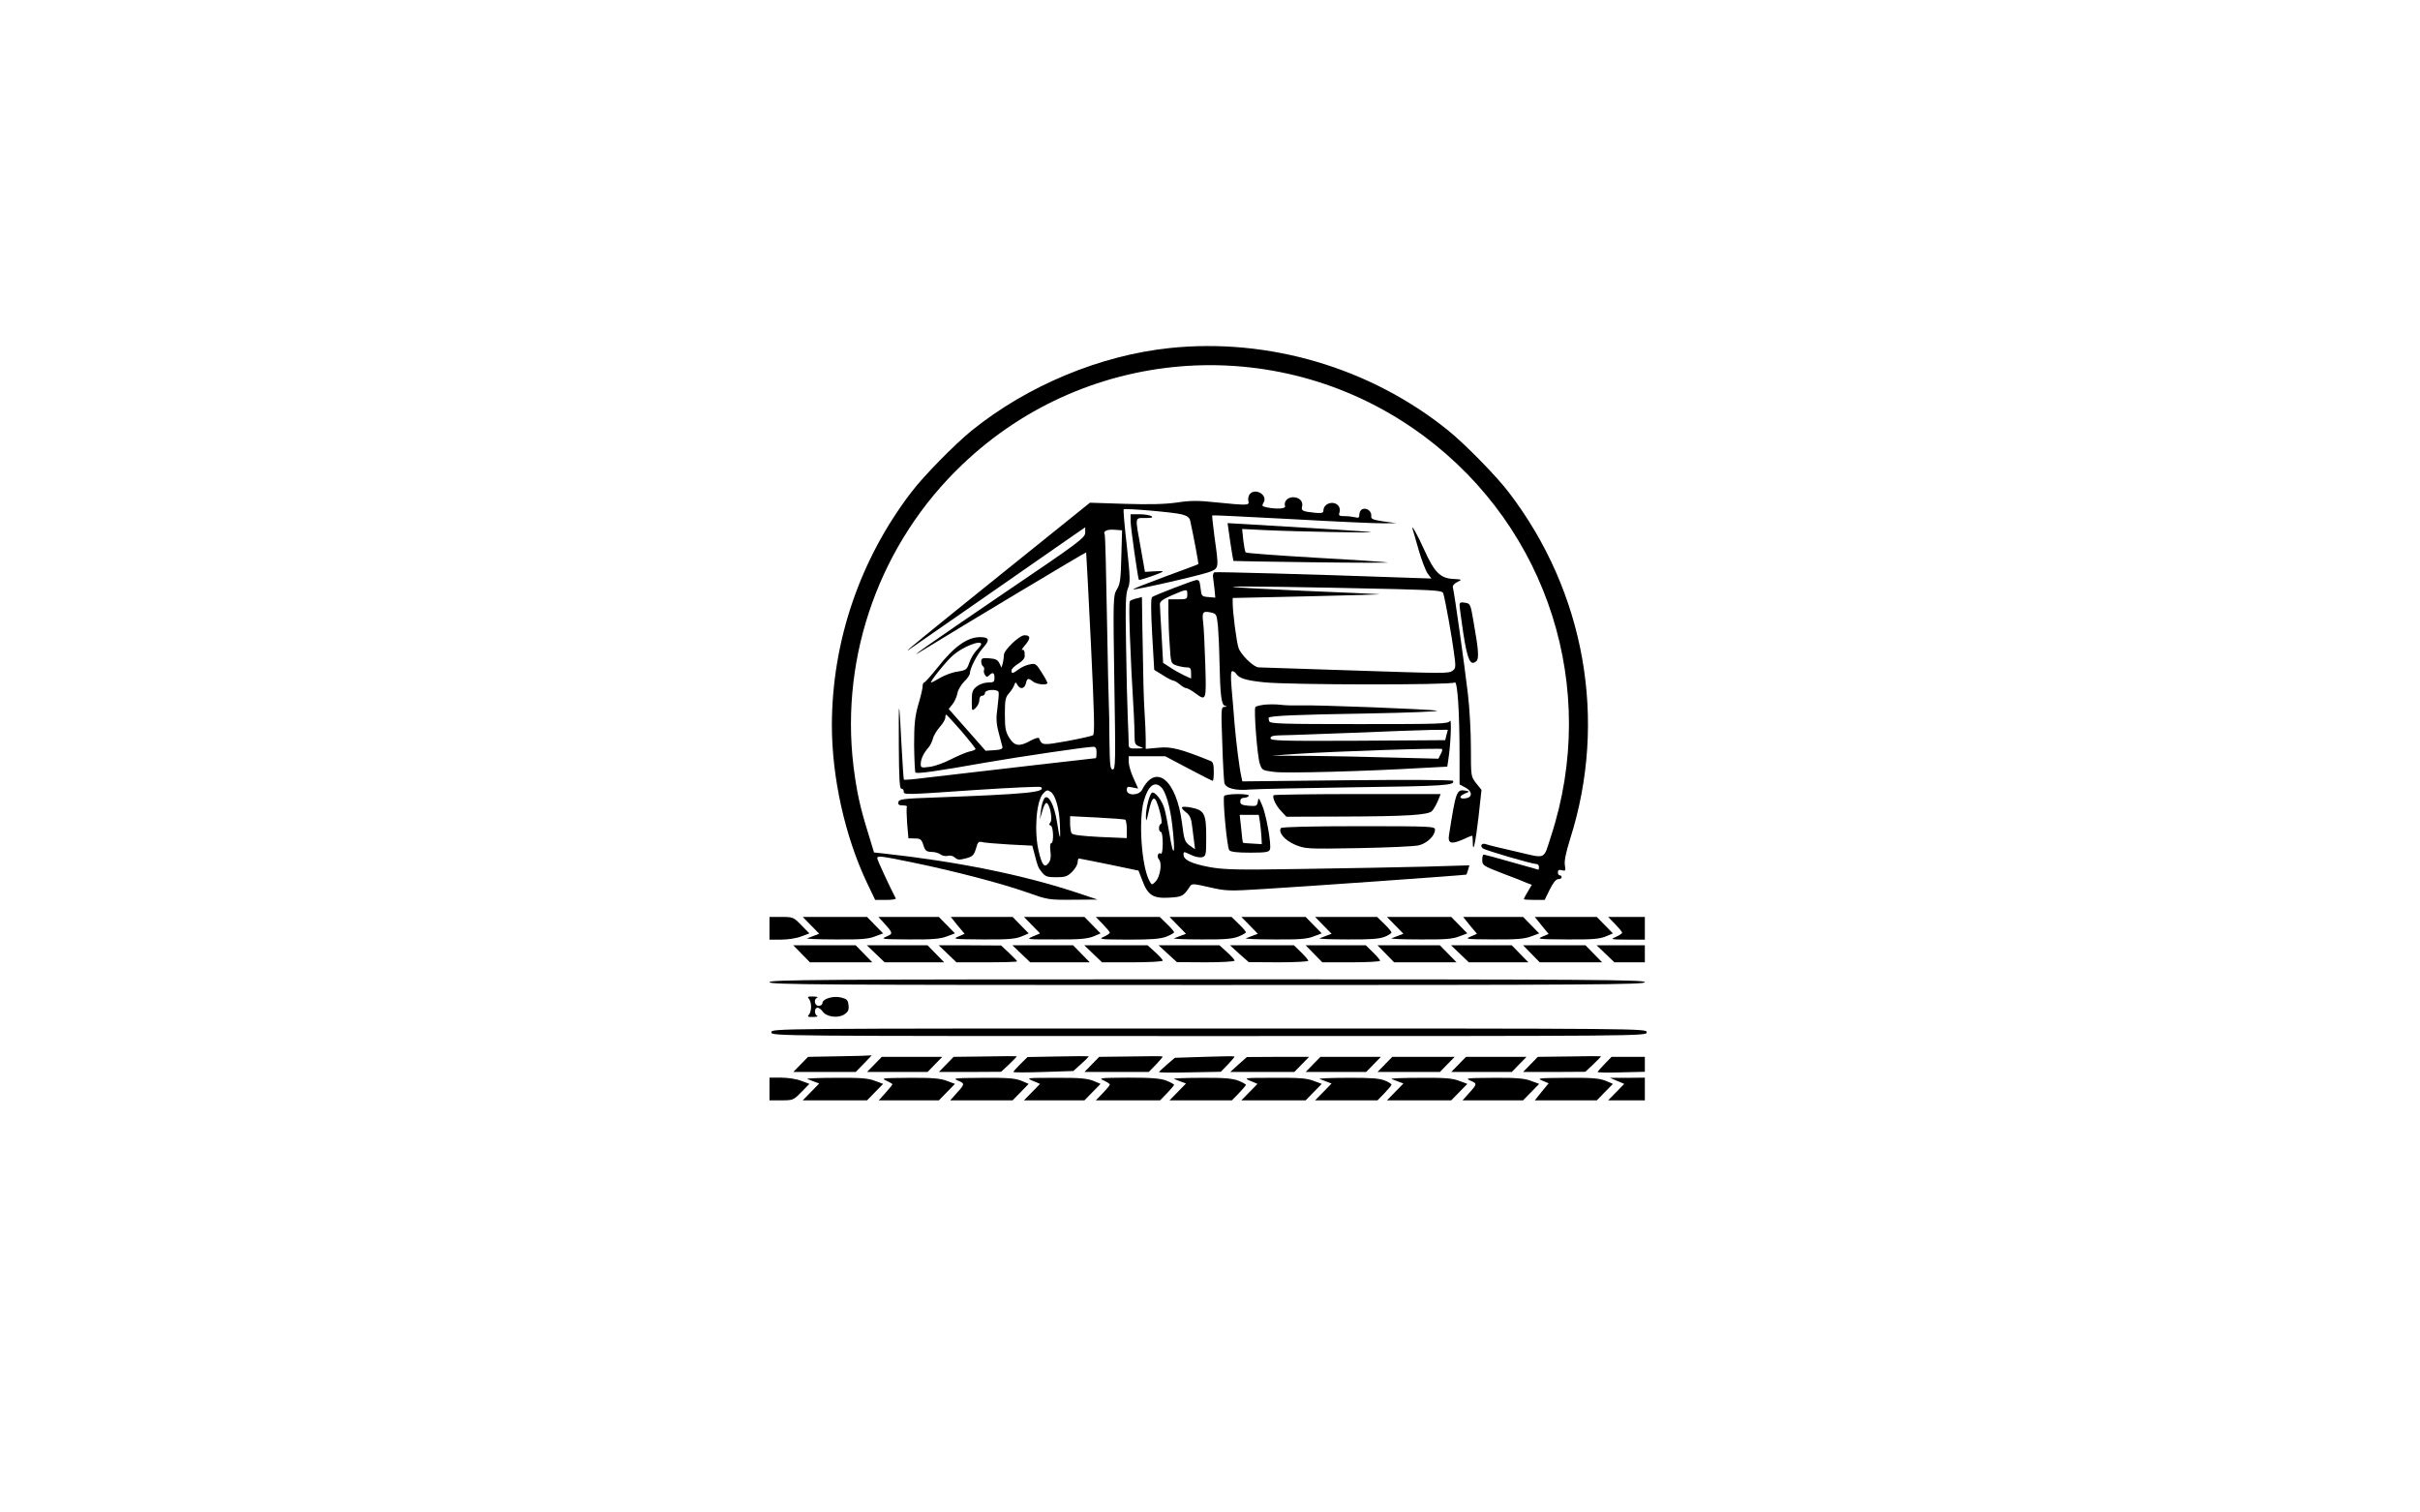 <?xml version="1.0" standalone="no"?>
<!DOCTYPE svg PUBLIC "-//W3C//DTD SVG 20010904//EN"
 "http://www.w3.org/TR/2001/REC-SVG-20010904/DTD/svg10.dtd">
<svg version="1.0" xmlns="http://www.w3.org/2000/svg"
 width="1280pt" height="800pt" viewBox="0 0 1280 800"
 preserveAspectRatio="xMidYMid meet">
<g transform="translate(0,800) scale(0.1,-0.1)"
fill="#000000" stroke="none">
<path d="M6186 6159 c-369 -39 -752 -199 -1046 -436 -89 -72 -257 -243 -321
-328 -271 -355 -418 -787 -419 -1230 0 -277 69 -587 184 -831 l45 -94 56 0
c31 0 55 3 53 8 -34 65 -98 204 -98 212 0 15 16 13 183 -21 224 -46 476 -112
606 -158 113 -40 116 -41 245 -40 l131 1 -120 40 c-277 91 -623 161 -1006 203
l-56 6 -31 102 c-44 140 -61 222 -78 357 -70 588 144 1181 575 1592 669 640
1700 704 2443 151 658 -490 927 -1337 671 -2118 -41 -126 -21 -117 -185 -79
-79 18 -150 35 -159 39 -21 8 -33 -9 -16 -22 13 -11 260 -83 283 -83 8 0 14
-7 14 -15 0 -8 -1 -15 -3 -15 -1 0 -65 18 -142 40 -77 22 -143 40 -147 40 -5
0 -8 -13 -8 -29 0 -28 5 -31 108 -71 59 -22 118 -45 130 -51 l24 -9 -21 -36
c-12 -19 -21 -37 -21 -40 0 -2 25 -4 55 -4 l55 0 27 55 c18 36 33 55 45 55 10
0 18 5 18 10 0 6 -4 10 -10 10 -5 0 -10 7 -10 16 0 12 6 15 21 11 19 -5 21 -3
16 27 -4 23 6 68 28 139 199 626 79 1305 -324 1832 -64 85 -232 256 -321 328
-411 332 -950 491 -1474 436z"/>
<path d="M6610 5386 c-7 -9 -10 -25 -7 -36 6 -24 -2 -24 -173 -7 -92 10 -133
10 -205 -1 -63 -9 -146 -11 -275 -7 l-185 6 -455 -366 c-435 -350 -530 -428
-506 -414 6 4 175 121 376 261 201 140 409 285 463 322 l97 67 0 -28 c0 -27
-30 -50 -432 -322 -387 -263 -546 -375 -418 -295 175 108 853 515 855 512 1
-2 12 -218 25 -481 18 -374 21 -480 11 -486 -6 -4 -68 -18 -138 -31 -129 -23
-132 -23 -147 15 -2 6 -21 0 -44 -12 -60 -34 -86 -30 -114 15 -19 31 -23 50
-23 124 0 74 3 90 21 110 12 13 24 32 28 43 7 19 8 19 17 3 14 -26 38 -22 45
7 7 29 12 30 38 10 21 -16 76 -21 76 -7 0 4 -14 30 -31 56 -28 45 -32 48 -62
42 -18 -3 -44 -15 -59 -26 -32 -24 -38 -25 -38 -6 0 8 16 23 35 35 22 13 35
28 35 41 0 27 -3 36 -14 32 -5 -2 3 11 18 28 28 34 27 50 -5 50 -27 0 -109
-78 -109 -104 0 -11 -3 -31 -6 -44 l-7 -23 -11 23 c-9 18 -21 24 -54 26 -36 3
-42 0 -42 -17 0 -11 4 -22 10 -26 5 -3 7 -11 5 -18 -3 -7 -1 -19 5 -27 7 -12
12 -12 22 -2 19 19 28 14 28 -13 0 -22 -4 -25 -34 -25 -19 0 -45 -9 -60 -21
-22 -18 -26 -28 -26 -76 0 -55 0 -56 20 -38 11 10 20 29 20 42 0 14 6 23 15
23 8 0 15 7 15 15 0 18 66 22 72 4 2 -6 -1 -42 -6 -81 -8 -56 -7 -83 6 -132 9
-33 18 -68 20 -76 2 -11 -8 -16 -43 -18 l-46 -3 -97 110 -98 111 20 25 c11 14
23 40 26 58 3 18 20 46 36 62 17 16 30 36 30 44 1 27 36 96 69 134 38 42 34
57 -15 57 -68 0 -138 -50 -225 -161 -35 -43 -66 -79 -71 -79 -4 0 -8 -9 -8
-20 0 -11 -10 -55 -23 -97 -18 -65 -22 -102 -22 -215 1 -75 4 -140 7 -144 9
-8 115 7 368 52 186 32 536 84 573 84 12 0 17 -8 17 -30 0 -16 -2 -30 -3 -30
-4 0 -560 -64 -902 -104 -60 -8 -112 -12 -114 -10 -2 2 -7 79 -12 171 -14 270
-16 272 -15 18 1 -186 4 -239 14 -237 6 1 12 -5 12 -13 0 -20 -5 -20 387 7
183 12 335 19 339 15 28 -27 -69 -37 -556 -55 -174 -6 -195 -9 -198 -24 -3
-14 3 -18 23 -18 14 0 24 -3 22 -7 -3 -5 -2 -44 1 -88 l7 -79 34 -1 c29 0 35
-4 45 -35 9 -30 16 -35 43 -36 17 0 38 -6 47 -13 9 -7 26 -11 38 -8 13 4 29 0
39 -9 14 -13 24 -13 58 -4 35 9 42 16 53 51 10 37 14 40 37 34 14 -3 79 -8
143 -12 l118 -6 11 -41 c18 -69 19 -74 40 -100 18 -22 28 -26 75 -26 48 0 60
4 85 29 16 16 29 39 29 50 0 12 3 21 8 20 4 0 76 -15 161 -32 l153 -32 20 -52
c29 -78 57 -96 142 -91 70 4 76 8 111 61 9 14 20 13 102 -6 89 -20 101 -21
290 -9 217 13 1067 73 1069 76 1 0 5 12 9 25 l7 24 -233 -7 c-129 -3 -418 -9
-644 -12 -359 -6 -421 -4 -499 10 -95 18 -136 38 -136 66 0 17 2 16 38 -1 21
-11 47 -16 60 -13 21 6 22 11 22 109 0 122 -10 140 -82 154 -54 9 -60 2 -23
-27 19 -15 26 -33 30 -68 3 -27 8 -66 11 -87 l5 -39 -29 20 c-25 19 -29 29
-40 118 -29 228 -138 319 -211 177 -16 -32 -81 -33 -81 -2 0 18 4 20 30 14
l30 -6 -25 56 c-14 30 -25 69 -25 85 l0 30 97 0 96 0 123 -65 c68 -36 125 -65
128 -65 4 0 6 22 6 49 0 37 -4 51 -17 56 -159 64 -209 77 -275 70 l-68 -6 0
53 c0 29 -3 91 -6 138 -5 83 -7 156 -12 464 l-2 148 -27 -7 c-16 -3 -32 -10
-37 -15 -8 -8 2 -286 21 -595 2 -38 4 -91 4 -117 0 -42 3 -48 27 -57 25 -9 24
-9 -15 -10 -38 -1 -43 2 -43 22 0 12 -2 76 -5 142 -3 66 -7 239 -9 384 -4 217
-2 271 10 299 13 32 12 56 -6 225 -12 104 -19 191 -17 193 6 7 271 -16 309
-27 26 -7 39 -16 43 -32 18 -82 46 -229 43 -231 -2 -2 -81 -31 -176 -66 -95
-35 -171 -65 -168 -67 6 -6 370 77 409 94 44 19 44 19 21 182 -8 62 -14 114
-12 115 2 2 192 -8 423 -20 231 -13 449 -23 485 -22 l65 1 -67 9 c-59 9 -67
13 -65 30 2 24 -24 44 -47 35 -9 -4 -16 -16 -16 -28 0 -17 -4 -20 -22 -15 -13
3 -38 6 -56 6 -29 0 -33 3 -27 20 8 26 -11 50 -39 50 -26 0 -46 -18 -46 -40 0
-12 -8 -15 -37 -13 -72 7 -82 11 -76 33 7 28 -14 50 -48 50 -29 0 -50 -24 -42
-47 5 -14 -42 -17 -95 -7 -27 6 -29 8 -19 25 25 40 -43 81 -73 45z m-679 -331
c-3 -119 -6 -145 -24 -173 -19 -33 -20 -42 -13 -493 7 -416 6 -459 -8 -459
-14 0 -16 21 -18 158 0 86 -2 168 -3 182 -1 14 -6 221 -10 460 -4 239 -9 438
-12 443 -10 17 12 28 50 25 l42 -3 -4 -140z m-741 -462 c0 -4 -11 -19 -25 -33
-13 -14 -31 -43 -38 -65 -13 -37 -17 -40 -61 -47 -26 -3 -66 -18 -91 -32 -24
-14 -46 -26 -50 -26 -11 0 83 117 117 145 52 45 148 82 148 58z m-105 -460
c41 -48 75 -91 75 -95 0 -3 -15 -10 -32 -13 -18 -4 -62 -23 -98 -41 -36 -19
-86 -37 -112 -40 -45 -6 -48 -5 -48 15 0 26 15 57 40 86 10 11 20 32 24 47 3
15 20 43 36 62 17 18 30 41 30 50 0 9 2 16 5 16 2 0 38 -39 80 -87z m1058
-298 c23 -23 46 -103 57 -196 19 -160 8 -191 -15 -46 -8 47 -19 104 -25 126
-12 46 -52 97 -67 88 -14 -9 -33 -87 -32 -129 1 -27 3 -22 13 22 21 100 36
101 61 5 10 -38 12 -61 5 -63 -13 -5 -13 -42 0 -42 6 0 10 -27 10 -61 0 -34
-4 -58 -9 -54 -16 9 -24 -15 -11 -31 18 -20 6 -92 -18 -117 -20 -20 -20 -20
-35 9 -39 79 -55 312 -28 414 23 84 58 112 94 75z m-586 -23 c25 -16 46 -88
49 -172 4 -93 1 -90 -16 16 -14 86 -44 144 -65 123 -7 -8 -16 -36 -19 -64 l-6
-50 13 45 c6 25 17 44 22 43 17 -3 34 -86 21 -102 -8 -11 -8 -15 2 -18 14 -5
17 -93 2 -93 -6 0 -7 -18 -4 -42 4 -30 1 -49 -10 -63 -21 -28 -35 -11 -52 62
-25 105 -13 266 23 305 18 20 23 21 40 10z m395 -148 c4 -3 8 -26 8 -51 l0
-46 -142 6 c-97 5 -144 11 -150 19 -4 7 -8 31 -8 52 l0 39 142 -7 c78 -4 145
-9 150 -12z"/>
<path d="M5980 5244 c0 -33 39 -306 44 -311 4 -4 126 38 126 44 0 3 -21 3 -47
1 l-47 -3 -22 125 c-31 171 -33 160 24 160 34 0 43 3 32 10 -8 5 -36 10 -62
10 l-48 0 0 -36z"/>
<path d="M6507 5134 c8 -54 16 -100 17 -101 1 -1 188 -4 416 -7 228 -3 408 -3
400 -1 -8 2 -179 14 -380 25 -201 12 -368 24 -371 28 -4 4 -9 33 -13 65 l-6
59 122 -6 c168 -8 577 -15 558 -11 -13 4 -244 18 -651 42 l-106 6 14 -99z"/>
<path d="M7472 5200 c3 -8 17 -58 32 -110 15 -52 36 -107 47 -123 l20 -27
-178 6 c-445 16 -959 30 -969 27 -6 -2 -10 -14 -8 -26 2 -12 5 -41 8 -65 l4
-43 -36 3 c-36 3 -37 4 -42 48 -4 36 -8 44 -23 42 -22 -4 -217 -79 -233 -90
-7 -5 -7 -64 0 -196 l11 -189 45 -28 c25 -16 50 -29 56 -29 6 0 21 -9 34 -20
13 -11 28 -20 35 -20 6 0 26 -11 45 -25 61 -45 61 -44 55 153 -3 97 -8 196
-11 219 -7 55 -2 62 38 54 32 -7 33 -8 40 -71 3 -36 7 -119 8 -185 4 -184 10
-233 29 -238 13 -4 12 -5 -3 -6 -17 -1 -18 -11 -11 -193 3 -106 9 -200 11
-209 8 -29 58 -42 136 -35 40 3 294 8 563 12 462 6 525 10 510 34 -3 5 -255 6
-559 3 l-555 -6 -5 24 c-11 48 -27 176 -36 279 -4 58 -12 144 -16 193 -5 61
-4 87 4 87 6 0 15 -6 19 -12 16 -26 53 -37 150 -47 137 -14 991 -15 1007 -1
15 12 26 -153 26 -392 l0 -147 30 -16 c37 -19 40 -51 5 -57 -36 -7 -42 10 -8
24 27 11 27 12 5 16 -48 8 -51 0 -88 -236 -7 -43 12 -49 72 -23 25 12 48 21
50 21 2 0 4 -14 4 -32 0 -71 14 -9 30 128 l16 146 -28 35 c-28 36 -28 36 -28
187 0 83 -7 212 -16 286 -18 155 -72 537 -79 561 -4 10 5 21 22 30 28 14 28
14 -23 17 -66 4 -97 35 -150 152 -35 78 -73 146 -62 110z m-85 -316 c213 -6
243 -8 247 -23 11 -37 46 -232 56 -311 11 -77 10 -85 -6 -97 -22 -16 -26 -16
-569 2 -242 8 -448 15 -457 15 -27 0 -95 67 -107 103 -11 32 -31 189 -31 238
l0 26 403 9 c221 5 389 10 372 11 -16 1 -196 10 -400 18 -203 9 -372 18 -374
21 -5 5 386 -1 866 -12z m-1107 -29 c0 -23 -3 -25 -50 -25 l-50 0 0 -72 c0
-40 3 -117 7 -170 6 -97 6 -97 36 -108 16 -5 41 -10 53 -10 20 0 24 -5 24 -30
l0 -29 -37 17 c-21 10 -54 28 -74 42 l-37 24 -8 146 c-5 80 -9 154 -9 165 0
14 16 26 65 47 80 34 80 34 80 3z"/>
<path d="M7720 4800 c0 -10 9 -77 20 -151 22 -140 37 -173 68 -147 16 14 13
58 -15 215 -15 88 -17 91 -44 95 -22 4 -29 1 -29 -12z"/>
<path d="M6690 4273 c-24 -3 -47 -8 -50 -13 -9 -14 10 -258 23 -298 12 -36 13
-37 77 -45 59 -8 480 3 800 22 l115 6 6 40 c12 75 18 220 8 202 -9 -16 -48
-17 -480 -17 -414 0 -470 2 -476 15 -3 9 -4 17 -2 19 10 10 138 16 514 22 226
4 394 11 375 15 -40 8 -636 31 -725 28 -33 -1 -78 0 -100 3 -22 3 -60 3 -85 1z
m961 -160 l-7 -28 -462 -3 c-407 -2 -462 0 -462 13 0 12 14 15 63 16 34 0 202
7 372 13 171 7 353 14 407 15 l96 1 -7 -27z m-32 -104 l-11 -22 -241 6 c-132
4 -331 8 -441 9 l-201 1 125 9 c208 14 775 33 778 26 2 -4 -2 -17 -9 -29z"/>
<path d="M6475 3790 c-9 -15 15 -273 27 -287 7 -9 42 -13 110 -13 84 0 100 3
105 17 9 24 -20 189 -43 238 -16 37 -18 38 -21 15 -4 -23 -7 -25 -48 -22 -36
3 -45 8 -45 23 0 12 7 19 19 19 11 0 23 5 26 10 4 6 -18 10 -59 10 -36 0 -68
-5 -71 -10z m189 -137 c3 -21 7 -56 8 -78 l2 -40 -49 3 c-26 1 -50 3 -51 5 -1
1 -6 35 -9 75 l-8 72 51 0 50 0 6 -37z"/>
<path d="M6737 3794 c-10 -10 12 -57 41 -86 l26 -28 295 1 c341 1 454 8 475
29 8 8 22 32 31 53 l15 37 -438 0 c-241 0 -441 -3 -445 -6z"/>
<path d="M6775 3620 c-15 -24 21 -65 75 -88 54 -22 60 -23 335 -18 154 3 298
9 320 15 44 11 85 51 85 82 0 18 -11 19 -404 19 -258 0 -407 -4 -411 -10z"/>
<path d="M4070 3090 l0 -60 62 0 c34 0 82 7 106 17 l43 16 -43 44 c-41 42 -44
43 -105 43 l-63 0 0 -60z"/>
<path d="M4290 3105 l43 -44 -24 -9 c-13 -5 -31 -12 -39 -15 -8 -3 59 -6 150
-6 130 -1 173 2 208 16 l43 16 -43 44 -42 43 -170 0 -170 0 44 -45z"/>
<path d="M4671 3123 c54 -60 54 -61 17 -77 -31 -13 -23 -14 122 -15 121 -1
164 3 198 16 l43 16 -43 44 -42 43 -160 0 -160 0 25 -27z"/>
<path d="M5065 3105 l37 -44 -34 -15 c-31 -13 -22 -14 129 -15 129 -1 171 2
204 15 l40 17 -42 43 -43 44 -164 0 -163 0 36 -45z"/>
<path d="M5459 3106 l42 -43 -38 -16 c-37 -16 -34 -16 119 -16 124 -1 166 3
199 15 l40 17 -42 43 -43 44 -160 0 -160 0 43 -44z"/>
<path d="M5833 3112 c20 -21 37 -41 37 -45 0 -5 -15 -14 -32 -22 -30 -13 -19
-14 129 -15 127 0 171 4 203 16 22 9 40 19 40 23 0 4 -17 24 -38 44 l-38 37
-169 0 -169 0 37 -38z"/>
<path d="M6230 3105 l43 -44 -24 -9 c-13 -5 -31 -12 -39 -15 -8 -3 56 -6 142
-6 123 -1 166 3 198 15 22 9 40 19 40 23 0 4 -17 24 -38 44 l-38 37 -164 0
-164 0 44 -45z"/>
<path d="M6610 3105 l43 -44 -24 -9 c-13 -5 -31 -12 -39 -15 -8 -3 59 -6 150
-6 130 -1 173 2 208 16 l43 16 -43 44 -42 43 -170 0 -170 0 44 -45z"/>
<path d="M7000 3105 l43 -44 -24 -9 c-13 -5 -31 -12 -39 -15 -8 -3 58 -6 146
-6 123 -1 170 3 198 14 20 8 36 19 36 23 0 4 -17 25 -38 45 l-38 37 -164 0
-164 0 44 -45z"/>
<path d="M7380 3105 l43 -44 -24 -9 c-13 -5 -31 -12 -39 -15 -8 -3 59 -6 150
-6 130 -1 173 2 208 16 l43 16 -43 44 -42 43 -170 0 -170 0 44 -45z"/>
<path d="M7775 3105 l37 -44 -34 -15 c-31 -13 -23 -14 122 -15 121 -1 164 3
198 16 l43 16 -43 44 -42 43 -159 0 -158 0 36 -45z"/>
<path d="M8154 3105 l37 -45 -33 -14 c-31 -13 -21 -14 129 -15 129 -1 171 2
204 15 l40 17 -42 43 -43 44 -164 0 -164 0 36 -45z"/>
<path d="M8543 3112 c20 -21 37 -41 37 -45 0 -5 -15 -14 -32 -22 -32 -14 -29
-14 60 -15 l92 0 0 60 0 60 -97 0 -97 0 37 -38z"/>
<path d="M4240 2955 l44 -45 165 0 165 0 -44 45 -44 45 -165 0 -165 0 44 -45z"/>
<path d="M4632 2955 l47 -45 157 0 158 0 -44 45 -44 45 -161 0 -160 0 47 -45z"/>
<path d="M5012 2955 l47 -45 160 0 c89 0 161 2 161 5 0 2 -19 22 -42 44 l-43
40 -165 1 -165 0 47 -45z"/>
<path d="M5402 2955 l47 -45 157 0 158 0 -44 45 -44 45 -161 0 -160 0 47 -45z"/>
<path d="M5782 2955 l47 -45 160 0 c89 0 161 4 161 9 0 5 -18 25 -40 45 l-40
36 -168 0 -167 0 47 -45z"/>
<path d="M6177 2955 l48 -44 153 -1 c83 0 152 4 152 9 0 5 -18 25 -40 45 l-40
36 -161 0 -161 0 49 -45z"/>
<path d="M6555 2955 l50 -44 158 -1 c86 0 157 4 157 8 0 4 -17 25 -38 45 l-38
37 -169 0 -169 0 49 -45z"/>
<path d="M6950 2955 l44 -45 153 0 c84 0 153 4 153 8 0 4 -17 25 -38 45 l-38
37 -159 0 -159 0 44 -45z"/>
<path d="M7330 2955 l44 -45 165 0 165 0 -44 45 -44 45 -165 0 -165 0 44 -45z"/>
<path d="M7722 2955 l47 -45 157 0 158 0 -44 45 -44 45 -161 0 -160 0 47 -45z"/>
<path d="M8100 2955 l44 -45 165 0 165 0 -44 45 -44 45 -165 0 -165 0 44 -45z"/>
<path d="M8492 2955 l47 -45 80 0 81 0 0 45 0 45 -127 0 -128 0 47 -45z"/>
<path d="M4070 2805 c0 -13 264 -15 2315 -15 2051 0 2315 2 2315 15 0 13 -264
15 -2315 15 -2051 0 -2315 -2 -2315 -15z"/>
<path d="M4278 2718 c7 -7 12 -26 12 -43 0 -17 -5 -36 -12 -43 -9 -9 -4 -12
23 -11 18 0 28 3 22 6 -17 6 -16 43 1 43 7 0 20 -9 27 -20 20 -29 81 -37 114
-16 21 14 26 24 23 49 -3 28 -8 33 -40 41 -41 10 -98 -7 -98 -30 0 -8 -9 -14
-20 -14 -22 0 -28 35 -7 43 6 3 -4 6 -22 6 -27 1 -32 -2 -23 -11z"/>
<path d="M4080 2540 c0 -20 7 -20 2315 -20 2308 0 2315 0 2315 20 0 20 -7 20
-2315 20 -2308 0 -2315 0 -2315 -20z"/>
<path d="M4439 2413 l-165 -3 -39 -40 -39 -40 165 0 165 0 44 45 c24 25 42 44
40 43 -3 -1 -80 -4 -171 -5z"/>
<path d="M5209 2412 l-165 -2 -39 -40 -39 -40 164 0 165 1 43 40 c24 23 42 42
40 42 -2 1 -78 1 -169 -1z"/>
<path d="M5595 2412 l-160 -3 -37 -36 c-21 -21 -38 -40 -38 -43 0 -3 71 -3
159 0 l158 5 42 38 c24 21 41 39 39 40 -1 1 -75 1 -163 -1z"/>
<path d="M5979 2412 l-165 -2 -39 -40 -39 -40 170 0 170 0 39 40 c21 22 37 41
34 42 -2 2 -79 2 -170 0z"/>
<path d="M6369 2410 l-155 -5 -42 -36 c-23 -20 -42 -38 -42 -40 0 -2 74 -3
163 -1 l164 3 38 39 c21 22 37 41 34 42 -2 2 -74 1 -160 -2z"/>
<path d="M8299 2412 l-165 -2 -39 -40 -39 -40 164 0 165 1 43 40 c24 23 42 42
40 42 -2 1 -78 1 -169 -1z"/>
<path d="M4625 2370 l-39 -40 160 0 160 0 39 40 39 40 -160 0 -160 0 -39 -40z"/>
<path d="M6551 2370 l-44 -40 170 0 169 0 39 40 39 40 -164 0 -165 -1 -44 -39z"/>
<path d="M6945 2370 l-39 -40 160 0 160 0 39 40 39 40 -160 0 -160 0 -39 -40z"/>
<path d="M7325 2370 l-39 -40 165 0 165 0 39 40 39 40 -165 0 -165 0 -39 -40z"/>
<path d="M7715 2370 l-39 -40 160 0 160 0 39 40 39 40 -160 0 -160 0 -39 -40z"/>
<path d="M8487 2372 c-20 -21 -37 -40 -37 -42 0 -3 56 -4 125 -2 l125 3 0 40
0 39 -88 0 -88 0 -37 -38z"/>
<path d="M4070 2240 l0 -60 63 0 c61 0 64 1 105 43 l43 44 -43 16 c-24 10 -72
17 -106 17 l-62 0 0 -60z"/>
<path d="M4270 2293 c8 -3 26 -10 39 -15 l24 -9 -43 -44 -44 -45 170 0 170 0
42 43 43 44 -43 16 c-35 14 -78 17 -208 16 -91 0 -158 -3 -150 -6z"/>
<path d="M4688 2284 c17 -8 32 -16 32 -19 0 -3 -16 -23 -36 -45 l-36 -40 159
0 159 0 42 43 43 44 -43 16 c-34 13 -77 17 -198 16 -143 -1 -152 -2 -122 -15z"/>
<path d="M5068 2284 c37 -16 37 -17 -17 -76 l-25 -28 165 0 165 0 43 44 42 43
-40 17 c-33 13 -75 16 -204 15 -151 -1 -160 -2 -129 -15z"/>
<path d="M5463 2283 l38 -16 -42 -43 -43 -44 160 0 160 0 43 44 42 43 -40 17
c-33 12 -75 16 -199 15 -153 0 -156 0 -119 -16z"/>
<path d="M5838 2285 c17 -8 32 -17 32 -22 0 -4 -17 -24 -37 -45 l-37 -38 170
0 170 0 37 38 c20 21 37 41 37 44 0 3 -18 13 -40 22 -32 12 -76 16 -203 16
-148 -1 -159 -2 -129 -15z"/>
<path d="M6210 2293 c8 -3 26 -10 39 -15 l24 -9 -43 -44 -44 -45 165 0 165 0
37 38 c20 21 37 41 37 44 0 3 -18 13 -40 22 -32 12 -75 16 -198 15 -86 0 -150
-3 -142 -6z"/>
<path d="M6613 2283 l38 -16 -42 -43 -43 -44 170 0 170 0 42 43 43 44 -43 16
c-35 14 -78 17 -208 16 -160 0 -164 0 -127 -16z"/>
<path d="M6980 2293 c8 -3 26 -10 39 -15 l24 -9 -43 -44 -44 -45 165 0 165 0
37 38 c20 21 37 41 37 45 0 4 -16 14 -36 22 -28 11 -75 15 -198 14 -88 0 -154
-3 -146 -6z"/>
<path d="M7360 2293 c8 -3 26 -10 39 -15 l24 -9 -43 -44 -44 -45 170 0 170 0
42 43 43 44 -43 16 c-35 14 -78 17 -208 16 -91 0 -158 -3 -150 -6z"/>
<path d="M7778 2284 c37 -16 37 -17 -17 -76 l-25 -28 160 0 160 0 42 43 43 44
-43 16 c-34 13 -77 17 -198 16 -145 -1 -153 -2 -122 -15z"/>
<path d="M8158 2284 l33 -14 -37 -45 -36 -45 164 0 164 0 43 44 42 43 -40 17
c-33 13 -75 16 -204 15 -150 -1 -160 -2 -129 -15z"/>
<path d="M8553 2283 l38 -16 -42 -43 -43 -44 97 0 97 0 0 60 0 60 -92 -1 -93
0 38 -16z"/>
</g>
</svg>
